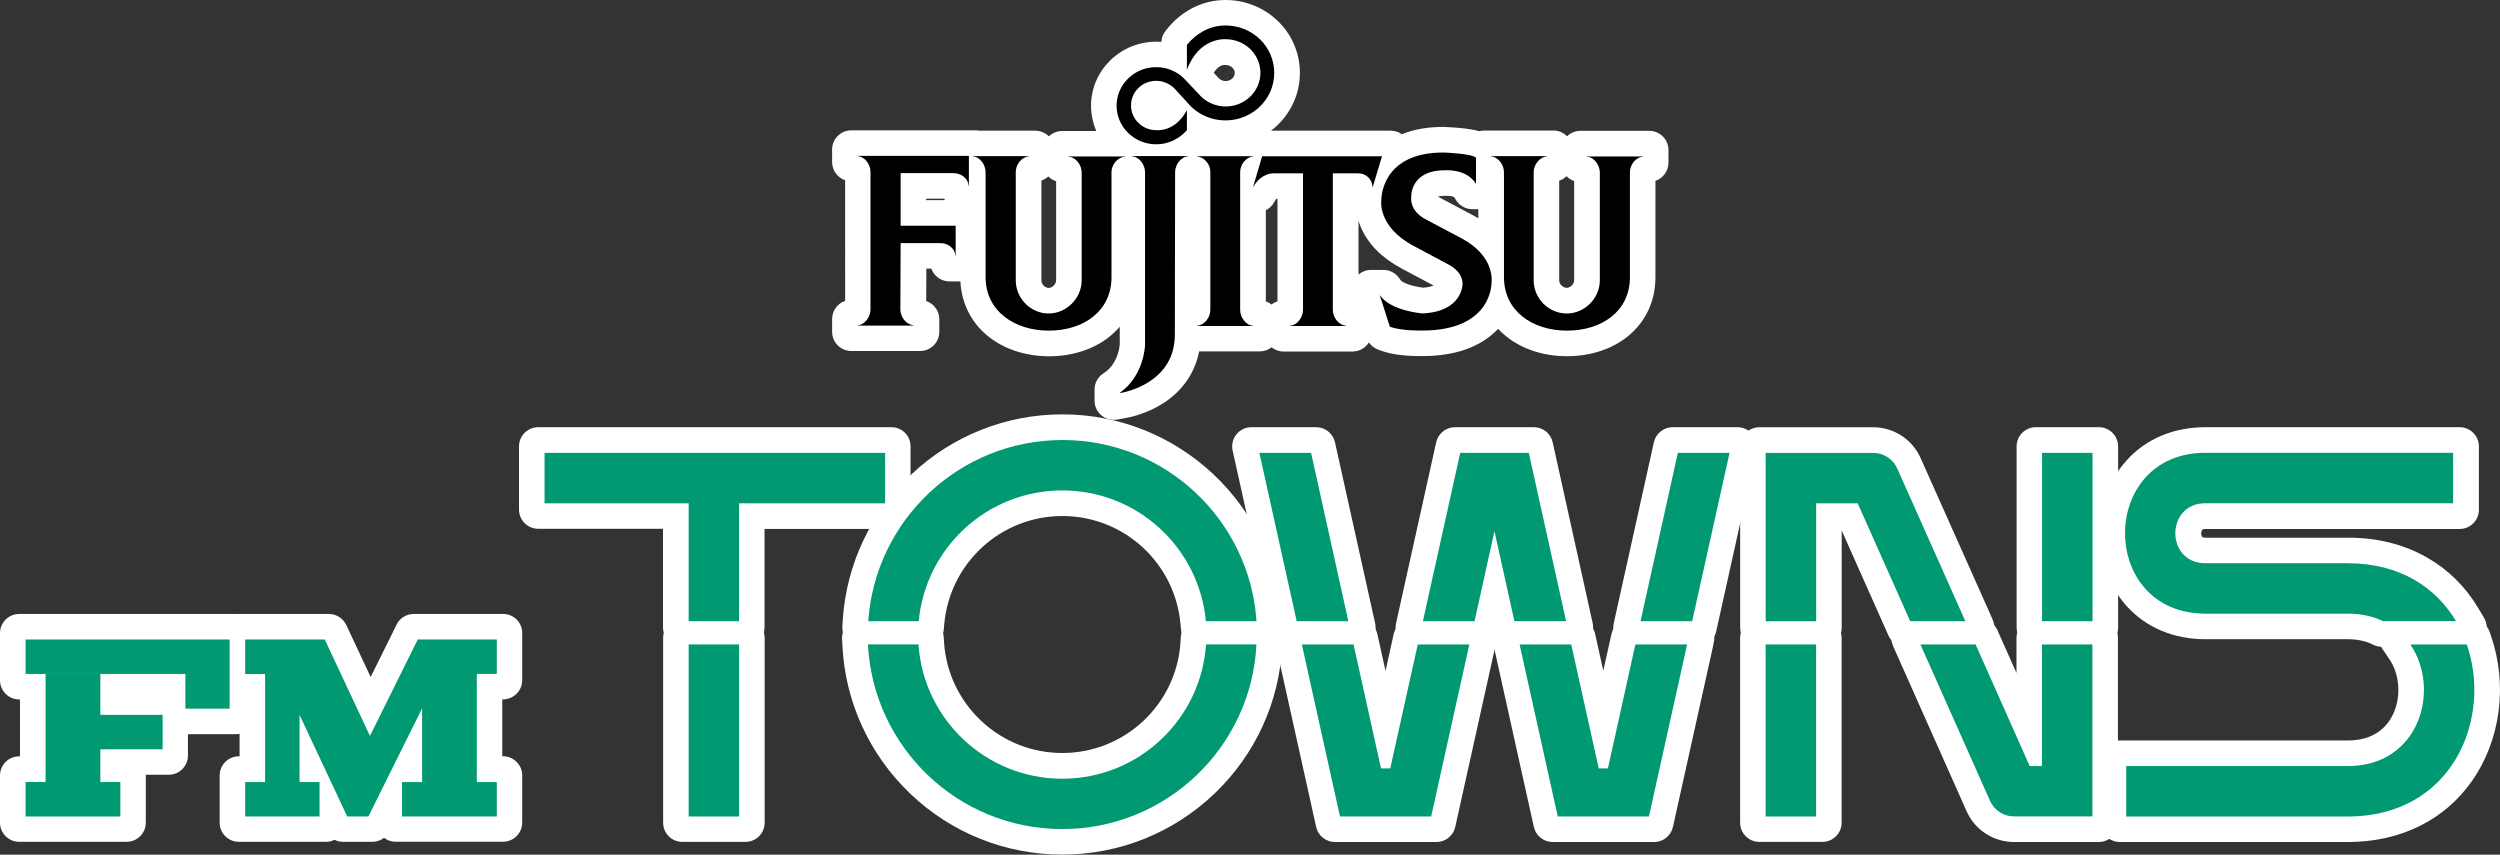 <?xml version="1.0" encoding="utf-8"?>
<!-- Generator: Adobe Illustrator 26.3.1, SVG Export Plug-In . SVG Version: 6.00 Build 0)  -->
<svg version="1.1" id="Layer_1" xmlns="http://www.w3.org/2000/svg" xmlns:xlink="http://www.w3.org/1999/xlink" x="0px" y="0px"
	 viewBox="0 0 3839 1312.4" style="enable-background:new 0 0 3839 1312.4;" xml:space="preserve">
<rect x="0" y="0" width="3839" height="1312.4" fill="#333333" stroke="none"/>
<style type="text/css">
	.st0{fill:#FFFFFF;}
	.st1{fill:#009971;}
</style>
<g>
	<g>
		<g>
			<path class="st0" d="M1842.8,978.4c-7.6,0-14-5.8-14.7-13.5l-0.8-8.9c-4.5-48.5-26.9-93.5-63-126.7
				c-36.3-33.3-83.5-51.6-133-51.6s-96.7,18.3-133,51.6c-36.2,33.1-58.5,78.1-63,126.7l-0.8,8.8c-0.7,7.6-7.1,13.5-14.7,13.5h-96.9
				c-4.1,0-8-1.7-10.8-4.7c-2.8-3-4.2-7-4-11.1l0.7-10.4c5.6-81.6,41.6-157.5,101.4-213.6c60.1-56.4,138.7-87.5,221.1-87.5
				s161,31.1,221.1,87.5c59.8,56.1,95.8,132,101.4,213.6l0.7,10.5c0.3,4.1-1.2,8.1-4,11.1c-2.8,3-6.7,4.7-10.8,4.7H1842.8z"/>
			<path class="st0" d="M1631.4,665.9c78.7,0,153.6,29.6,211,83.5c57.1,53.6,91.5,125.9,96.8,203.8l0.7,10.4h-10.4h-77.7h-9
				l-0.8-8.9c-4.8-52.3-28.9-100.6-67.7-136.3c-39.1-35.8-89.9-55.5-143-55.5c-53.1,0-103.9,19.7-143,55.5
				c-38.9,35.6-62.9,84-67.7,136.3l-0.8,8.9h-9h-77.5h-10.4l0.7-10.4c5.3-77.9,39.7-150.2,96.8-203.8
				C1477.8,695.5,1552.7,665.9,1631.4,665.9 M1631.4,636.3c-86.2,0-168.3,32.5-231.2,91.5c-62.6,58.7-100.2,138-106,223.3
				c0,0,0,0,0,0.1l-0.7,10.4c-0.5,8.2,2.3,16.2,7.9,22.1c5.6,6,13.4,9.4,21.6,9.4h10.4h77.5h9c15.3,0,28.1-11.7,29.4-26.9l0.8-8.8
				c4.2-44.9,24.9-86.5,58.3-117.2c33.6-30.8,77.3-47.8,123-47.8c45.7,0,89.4,17,123,47.8c33.4,30.7,54.1,72.3,58.3,117.2l0.8,8.8
				c1.4,15.2,14.1,26.9,29.4,26.9h9h77.7h10.4c8.2,0,16-3.4,21.6-9.4c5.6-6,8.4-14,7.9-22.1l-0.7-10.4c0,0,0,0,0-0.1
				c-5.8-85.3-43.5-164.7-106-223.3C1799.7,668.8,1717.6,636.3,1631.4,636.3L1631.4,636.3z"/>
		</g>
		<g>
			<path class="st0" d="M1631.3,1297.6c-83.5,0-162.8-31.7-223.2-89.3c-60.2-57.5-95.6-134.8-99.8-217.6l-0.5-10.3
				c-0.2-4,1.3-8,4.1-10.9c2.8-2.9,6.7-4.6,10.7-4.6h97.1c7.8,0,14.2,6,14.7,13.8l0.6,9.2c3.4,49.7,25.3,95.9,61.7,130
				c36.6,34.4,84.4,53.3,134.5,53.3c50.3,0,98.1-18.9,134.6-53.2c36.5-34.3,58.4-80.4,61.6-130l0.6-9.1c0.5-7.8,7-13.8,14.7-13.8h97
				c4,0,7.9,1.6,10.6,4.5c2.8,2.9,4.3,6.8,4.1,10.8c0,0-0.4,10.2-0.4,10.3c-4.1,82.9-39.6,160.2-99.8,217.6
				C1794,1265.9,1714.8,1297.6,1631.3,1297.6z"/>
			<path class="st0" d="M1419.7,979.7l0.6,9.2c3.6,53.4,27.2,103.1,66.4,139.8c39.3,36.9,90.7,57.3,144.6,57.3
				s105.5-20.3,144.7-57.2c39.1-36.7,62.7-86.3,66.3-139.8l0.6-9.2h9.2h77.5h10.3l-0.4,10.1c-3.9,79.1-37.7,152.8-95.2,207.7
				c-57.6,54.9-133.3,85.3-213,85.3c-79.8,0-155.4-30.3-213-85.3c-57.4-54.8-91.3-128.6-95.2-207.7l-0.5-10.2h10.3h77.6H1419.7
				 M1939.9,979.8L1939.9,979.8 M1419.7,950.1h-9.2h-77.6h-10.3c-8.1,0-15.8,3.3-21.4,9.2c-5.6,5.8-8.5,13.7-8.1,21.8l0.5,10.2
				c0,0,0,0,0,0.1c4.3,86.6,41.4,167.4,104.3,227.5c63.2,60.3,146.1,93.4,233.4,93.4c87.3,0,170.2-33.2,233.4-93.4
				c63-60,100-140.9,104.3-227.6c0-0.1,0-0.2,0-0.3l0.4-9.7c0-0.5,0-1.1,0-1.6c0-16.3-13.2-29.5-29.5-29.5h0h-10.3H1852h-9.2
				c-15.6,0-28.5,12.1-29.5,27.6l-0.6,9.1c-3,45.8-23.3,88.5-57,120.2c-33.8,31.7-78,49.2-124.5,49.2c-46.4,0-90.6-17.5-124.4-49.3
				c-33.7-31.6-54-74.3-57.1-120.2l-0.6-9.1C1448.2,962.2,1435.3,950.1,1419.7,950.1L1419.7,950.1z"/>
		</g>
		<g>
			<path class="st0" d="M1047.7,1278.2c-8.2,0-14.8-6.6-14.8-14.8V979.8c0-8.2,6.6-14.8,14.8-14.8h97c8.2,0,14.8,6.6,14.8,14.8
				v283.7c0,8.2-6.6,14.8-14.8,14.8H1047.7z"/>
			<path class="st0" d="M1144.7,979.8v9.8v264.1v9.7h-9.7h-77.5h-9.7v-9.7V989.5v-9.7h9.7h77.5H1144.7 M1144.7,950.2h-9.7h-77.5
				h-9.7c-16.3,0-29.5,13.2-29.5,29.5v9.7v264.2v9.7c0,16.3,13.2,29.5,29.5,29.5h9.7h77.5h9.7c16.3,0,29.5-13.2,29.5-29.5v-9.7
				V989.6v-9.8C1174.2,963.5,1161,950.2,1144.7,950.2L1144.7,950.2z"/>
		</g>
		<g>
			<path class="st0" d="M1047.6,978.3c-8.2,0-14.8-6.6-14.8-14.8V797.4H826.5c-8.2,0-14.8-6.6-14.8-14.8v-97.1
				c0-8.2,6.6-14.8,14.8-14.8h542.4c8.2,0,14.8,6.6,14.8,14.8v97.1c0,8.2-6.6,14.8-14.8,14.8h-209.5v166.1c0,8.2-6.6,14.8-14.8,14.8
				H1047.6z"/>
			<path class="st0" d="M1368.9,685.6v9.8v77.5v9.7h-9.7h-214.5v171.1v9.7h-9.7h-77.5h-9.7v-9.7V782.7H836.2h-9.7v-9.7v-77.6v-9.7
				h9.7h523.1H1368.9 M1368.9,656h-9.6H836.2h-9.7c-16.3,0-29.5,13.2-29.5,29.5v9.7v77.6v9.7c0,16.3,13.2,29.5,29.5,29.5h9.7h181.9
				v141.6v9.7c0,16.3,13.2,29.5,29.5,29.5h9.7h77.5h9.7c16.3,0,29.5-13.2,29.5-29.5v-9.7V812.2h185h9.7c16.3,0,29.5-13.2,29.5-29.5
				v-9.7v-77.5v-9.8C1398.4,669.3,1385.2,656,1368.9,656L1368.9,656z"/>
		</g>
		<g>
			<path class="st0" d="M2701.5,1278.2c-8.2,0-14.8-6.6-14.8-14.8V979.8c0-8.2,6.6-14.8,14.8-14.8h97c8.2,0,14.8,6.6,14.8,14.8
				v283.7c0,8.2-6.6,14.8-14.8,14.8H2701.5z"/>
			<path class="st0" d="M2798.5,979.8v9.8v264.1v9.7h-9.7h-77.5h-9.7v-9.7V989.5v-9.7h9.7h77.5H2798.5 M2798.5,950.2h-9.7h-77.5
				h-9.7c-16.3,0-29.5,13.2-29.5,29.5v9.7v264.2v9.7c0,16.3,13.2,29.5,29.5,29.5h9.7h77.5h9.7c16.3,0,29.5-13.2,29.5-29.5v-9.7
				V989.6v-9.8C2828.1,963.5,2814.8,950.2,2798.5,950.2L2798.5,950.2z"/>
		</g>
		<g>
			<path class="st0" d="M3092.8,1278.3c-25.7,0-48.9-15.1-59.3-38.5l-106.9-240.2l-6.1-13.8c-2-4.6-1.6-9.8,1.1-14
				c2.7-4.2,7.4-6.7,12.4-6.7h106.1c5.9,0,11.2,3.5,13.5,8.8l2.6,5.8l54.9,123.4V979.8c0-8.2,6.6-14.8,14.8-14.8h97.1
				c8.2,0,14.8,6.6,14.8,14.8v283.8c0,8.2-6.6,14.8-14.8,14.8H3092.8z"/>
			<path class="st0" d="M3223,979.8v9.8v264.2v9.7h-9.7h-34.4h-43h-43c-19.8,0-37.8-11.7-45.8-29.7l-106.9-240.2l-6.1-13.8h15.1
				h84.7h6.4l2.6,5.8l80.5,181h2.7v-177v-9.7h9.7h77.5H3223L3223,979.8 M3223,950.2L3223,950.2h-9.8h-77.5h-9.7
				c-16.3,0-29.5,13.2-29.5,29.5v9.7v44l-26.7-59.9l-2.5-5.7c-4.7-10.7-15.3-17.6-27-17.6h-6.4h-84.7H2934c-10,0-19.3,5.1-24.8,13.4
				c-5.5,8.4-6.3,18.9-2.3,28.1l6.1,13.8c0,0,0,0,0,0l106.9,240.2c12.7,28.7,41.3,47.3,72.8,47.3h43h43h34.4h9.7
				c16.3,0,29.5-13.2,29.5-29.5v-9.7V989.6v-9.8C3252.5,963.5,3239.3,950.2,3223,950.2L3223,950.2z"/>
		</g>
		<g>
			<path class="st0" d="M3126.1,978.3c-8.2,0-14.8-6.6-14.8-14.8v-278c0-8.2,6.6-14.8,14.8-14.8h97c8.2,0,14.8,6.6,14.8,14.8v278
				c0,8.2-6.6,14.8-14.8,14.8H3126.1z"/>
			<path class="st0" d="M3223.1,685.6v9.8v258.4v9.7h-9.7h-77.5h-9.7v-9.7V695.3v-9.7h9.7h77.5H3223.1 M3223.1,656h-9.7h-77.5h-9.7
				c-16.3,0-29.5,13.2-29.5,29.5v9.7v258.5v9.7c0,16.3,13.2,29.5,29.5,29.5h9.7h77.5h9.7c16.3,0,29.5-13.2,29.5-29.5v-9.7V695.4
				v-9.8C3252.6,669.3,3239.4,656,3223.1,656L3223.1,656z"/>
		</g>
		<g>
			<path class="st0" d="M2926.8,978.4c-5.9,0-11.2-3.5-13.5-8.8l-2.6-5.8l-74.1-166.3h-23.3v166.2c0,8.2-6.6,14.8-14.8,14.8h-97
				c-8.2,0-14.8-6.6-14.8-14.8v-278c0-8.2,6.6-14.8,14.8-14.8h175c25.6,0,48.8,15.1,59.2,38.5l104.5,234.4l6.1,13.8
				c2,4.6,1.6,9.8-1.1,14c-2.7,4.2-7.4,6.7-12.4,6.7H2926.8z"/>
			<path class="st0" d="M2876.6,685.7c19.8,0,37.7,11.7,45.7,29.7l104.6,234.4l6.1,13.8h-15.1h-84.7h-6.4l-2.6-5.8l-78-175.2h-47.7
				v171.2v9.7h-9.7h-77.5h-9.7v-9.7V695.4v-9.7h9.7h29.6h47.7H2876.6 M2876.6,656.1h-87.9H2741h-29.6h-9.7
				c-16.3,0-29.5,13.2-29.5,29.5v9.7v258.5v9.7c0,16.3,13.2,29.5,29.5,29.5h9.7h77.5h9.7c16.3,0,29.5-13.2,29.5-29.5v-9.7V814.6
				l69.1,155.2l2.5,5.8c4.7,10.7,15.3,17.6,27,17.6h6.4h84.7h15.1c10,0,19.3-5.1,24.8-13.4c5.5-8.4,6.3-18.9,2.3-28.1l-6.1-13.8
				c0,0,0,0,0-0.1l-104.6-234.4C2936.5,674.7,2908,656.1,2876.6,656.1L2876.6,656.1z"/>
		</g>
		<g>
			<path class="st0" d="M2507,978.4c-4.5,0-8.7-2-11.5-5.5c-2.8-3.5-3.9-8.1-2.9-12.5l2.7-11.9l57.3-258.4l1.7-7.6
				c1.5-6.8,7.5-11.6,14.4-11.6h99.4c4.5,0,8.7,2,11.5,5.5c2.8,3.5,3.9,8.1,2.9,12.5l-2.7,11.9l-57.3,258.4l-1.7,7.6
				c-1.5,6.8-7.5,11.6-14.4,11.6H2507z"/>
			<path class="st0" d="M2668.1,685.6L2668.1,685.6 M2668.1,685.6l-2.7,11.9l-57.3,258.5l-1.7,7.7h-7.9h-79.4H2507l2.7-11.9
				l57.3-258.5l1.7-7.7h7.9h79.4H2668.1 M2668.1,656L2668.1,656h-12.2h-79.4h-7.9c-13.9,0-25.9,9.7-28.9,23.2l-1.7,7.6l-57.3,258.4
				l-2.6,11.9c-2,8.7,0.2,17.9,5.8,24.9c5.6,7,14.1,11.1,23,11.1h12.2h79.4h7.9c13.9,0,25.9-9.7,28.9-23.2l1.7-7.6l57.3-258.4
				l2.5-11.2c0.6-2.3,0.9-4.7,0.9-7.2C2697.6,669.3,2684.4,656,2668.1,656L2668.1,656z M2668.1,715.1L2668.1,715.1L2668.1,715.1
				L2668.1,715.1z"/>
		</g>
		<g>
			<path class="st0" d="M2049.8,1278.3c-6.9,0-13-4.8-14.4-11.6l-1.7-7.7l-58.6-264.1l-2.7-11.9c-1-4.4,0.1-9,2.9-12.5
				c2.8-3.5,7-5.5,11.5-5.5h99.3c6.9,0,13,4.8,14.4,11.6l1.7,7.7l25.3,114.2l25.4-114.3l1.7-7.6c1.5-6.8,7.5-11.6,14.4-11.6h99.3
				c4.5,0,8.7,2,11.5,5.5c2.8,3.5,3.9,8,3,12.4l-2.6,11.9l-58.6,264.3l-1.7,7.6c-1.5,6.8-7.5,11.6-14.4,11.6H2049.8z"/>
			<path class="st0" d="M2268.5,979.8L2268.5,979.8 M2268.5,979.8l-2.6,11.9l-58.6,264.2l-1.7,7.7h-7.9h-60.7h-18.5h-60.8h-7.9
				l-1.7-7.7l-58.6-264.2l-2.7-11.9h12.1h79.4h7.9l1.7,7.7l39.8,179.3l39.8-179.3l1.7-7.7h7.9h79.3H2268.5 M2268.5,950.2
				L2268.5,950.2h-12.2H2177h-7.9c-13.9,0-25.9,9.7-28.9,23.2l-1.7,7.6l-10.9,49.3l-10.9-49.3l-1.7-7.6c-3-13.6-15-23.2-28.9-23.2
				h-7.9H1999h-12.1c-9,0-17.4,4.1-23,11.1c-5.6,7-7.7,16.2-5.8,24.9l2.7,11.9l58.6,264.1l1.7,7.6c3,13.6,15,23.2,28.9,23.2h7.9
				h60.8h18.5h60.7h7.9c13.9,0,25.9-9.7,28.9-23.2l1.7-7.6l58.6-264.1c0-0.1,0-0.1,0-0.2l2.4-11.2c0.5-2.2,0.8-4.5,0.8-6.9
				C2298.1,963.5,2284.8,950.2,2268.5,950.2L2268.5,950.2z M2268.5,1009.3L2268.5,1009.3L2268.5,1009.3L2268.5,1009.3z"/>
		</g>
		<g>
			<path class="st0" d="M2384.2,1278.3c-6.9,0-13-4.8-14.4-11.6l-1.7-7.7l-58.6-264.1l-2.7-11.9c-1-4.4,0.1-9,2.9-12.5
				c2.8-3.5,7-5.5,11.5-5.5h99.3c6.9,0,13,4.8,14.4,11.6l1.7,7.7l25.2,114l25.3-114l1.7-7.6c1.5-6.8,7.5-11.6,14.4-11.6h99.4
				c4.4,0,8.6,2,11.5,5.4c2.8,3.4,3.9,8,3,12.3c0,0-2.5,12.1-2.5,12.1l-58.6,264.2l-1.7,7.6c-1.5,6.8-7.5,11.6-14.4,11.6H2384.2z"/>
			<path class="st0" d="M2420.6,979.8l1.7,7.7l39.7,179.1l39.7-179.1l1.7-7.7h7.9h79.4h12.2l-2.5,11.9l-58.6,264.2l-1.7,7.7h-7.9
				h-60.7h-18.6h-60.7h-7.9l-1.7-7.7l-58.6-264.2l-2.7-11.9h12.2h79.3H2420.6 M2602.8,979.8L2602.8,979.8 M2420.6,950.2h-7.9h-79.3
				h-12.2c-9,0-17.4,4.1-23,11.1c-5.6,7-7.7,16.2-5.8,24.9l2.7,11.9l58.6,264.1l1.7,7.6c3,13.6,15,23.2,28.9,23.2h7.9h60.7h18.6
				h60.7h7.9c13.9,0,25.9-9.7,28.9-23.2l1.7-7.6l58.6-264.1c0-0.1,0.1-0.3,0.1-0.4l2.3-11.2c0.5-2.1,0.8-4.4,0.8-6.7
				c0-16.3-13.2-29.5-29.5-29.5h0h-12.2h-79.4h-7.9c-13.9,0-25.9,9.7-28.9,23.2l-1.7,7.6L2462,1030l-10.8-48.9l-1.7-7.6
				C2446.5,959.9,2434.5,950.2,2420.6,950.2L2420.6,950.2z"/>
		</g>
		<g>
			<path class="st0" d="M2317.5,978.4c-6.9,0-13-4.8-14.4-11.6l-1.7-7.7l-6.6-29.9l-6.7,30l-1.7,7.6c-1.5,6.8-7.5,11.6-14.4,11.6
				h-99.3c-4.5,0-8.7-2-11.5-5.5c-2.8-3.5-3.9-8.1-2.9-12.5l2.7-11.9l57.3-258.4l1.7-7.6c1.5-6.8,7.5-11.6,14.4-11.6h121.1
				c6.9,0,13,4.8,14.4,11.6l1.7,7.7l57.2,258.4l2.7,11.9c1,4.4-0.1,9-2.9,12.5c-2.8,3.5-7,5.5-11.5,5.5H2317.5z"/>
			<path class="st0" d="M2355.5,685.6l1.7,7.7l57.2,258.5l2.7,11.9h-12.2h-79.4h-7.9l-1.7-7.7l-21.1-95l-21.1,95l-1.7,7.7h-7.9
				h-79.3h-12.2l2.7-11.9l57.3-258.5l1.7-7.7h7.9h26h53.4h26H2355.5 M2355.5,656h-7.9h-26h-53.4h-26h-7.9
				c-13.9,0-25.9,9.7-28.9,23.2l-1.7,7.6l-57.3,258.4l-2.6,11.9c-2,8.7,0.2,17.9,5.8,24.9c5.6,7,14.1,11.1,23,11.1h12.2h79.3h7.9
				c9,0,17.3-4.1,22.7-10.7c5.5,6.6,13.7,10.7,22.7,10.7h7.9h79.4h12.2c9,0,17.4-4.1,23-11.1c5.6-7,7.7-16.2,5.8-24.9l-2.6-11.9
				L2386,686.9l-1.7-7.6C2381.4,665.7,2369.3,656,2355.5,656L2355.5,656z"/>
		</g>
		<g>
			<path class="st0" d="M1983.3,978.4c-6.9,0-13-4.8-14.4-11.6l-1.7-7.7l-57.3-258.4l-2.7-11.9c-1-4.4,0.1-9,2.9-12.5
				c2.8-3.5,7-5.5,11.5-5.5h99.4c6.9,0,13,4.8,14.4,11.6l1.7,7.7l57.3,258.4l2.7,11.9c1,4.4-0.1,9-2.9,12.5c-2.8,3.5-7,5.5-11.5,5.5
				H1983.3z"/>
			<path class="st0" d="M2021.1,685.6l1.7,7.7l57.3,258.5l2.7,11.9h-12.2h-79.4h-7.9l-1.7-7.7l-57.3-258.5l-2.7-11.9h12.2h79.4
				H2021.1 M2021.1,656h-7.9h-79.4h-12.2c-9,0-17.4,4.1-23,11.1s-7.7,16.2-5.8,24.9l2.7,11.9l57.3,258.4l1.7,7.6
				c3,13.6,15,23.2,28.9,23.2h7.9h79.4h12.2c9,0,17.4-4.1,23-11.1c5.6-7,7.7-16.2,5.8-24.9l-2.7-11.9l-57.3-258.4l-1.7-7.6
				C2047,665.7,2035,656,2021.1,656L2021.1,656z"/>
		</g>
		<g>
			<path class="st0" d="M3657.3,978.4c-2.3,0-4.6-0.5-6.6-1.6l-1.9-0.9c-12.6-6.1-27.2-9.1-43.6-9.1h-218.5
				c-45.3,0-83.7-16.2-110.9-46.8c-23.9-26.9-37-62.9-37-101.2c0-38.3,13.1-74.2,37-101.2c27.2-30.6,65.6-46.8,110.9-46.8h390.4
				c8.2,0,14.8,6.6,14.8,14.8v97.2c0,8.2-6.6,14.8-14.8,14.8h-390.3c-7.1,0-12.5,2.1-16.2,6.2c0,0-0.1,0.1-0.1,0.1
				c-3.3,3.6-5.2,9.3-5.2,15.2c0,5.8,2,11.5,5.4,15.4c3.6,4.1,9,6.1,16.1,6.1h219.6c42.3,0.1,80.4,9.7,113.3,28.5
				c30.2,17.3,54.8,41.6,73.1,72.3l8.8,14.8c2.7,4.6,2.8,10.2,0.1,14.8c-2.6,4.6-7.5,7.5-12.8,7.5H3657.3z"/>
			<path class="st0" d="M3777.1,685.6v9.8v77.5v9.8h-9.7h-380.5c-11.3,0-20.7,3.8-27.2,11.1c-5.8,6.4-9.1,15.7-9.1,25.1
				c0,9.5,3.3,18.6,9.1,25.1c6.4,7.3,15.9,11.1,27.2,11.1h219.6c39.7,0.1,75.3,9.1,105.9,26.6c28.1,16,50.8,38.6,67.7,67.1l8.8,14.8
				h-17.2h-112h-2.3l-2-1c-14.7-7.1-31.6-10.6-50.1-10.6h-218.5c-41,0-75.5-14.5-99.8-41.8c-21.5-24.2-33.3-56.6-33.3-91.4
				s11.8-67.1,33.3-91.4c24.3-27.4,58.9-41.8,99.8-41.8h380.5H3777.1L3777.1,685.6 M3777.1,656L3777.1,656h-9.8h-380.5
				c-24.3,0-47.1,4.4-67.6,13c-21,8.8-39.3,21.9-54.3,38.8c-26.3,29.7-40.7,69.1-40.7,111s14.5,81.3,40.7,111
				c15.1,17,33.4,30,54.4,38.8c20.5,8.6,43.2,13,67.6,13h218.5c14.1,0,26.6,2.6,37.1,7.6l1.8,0.9c4.1,2.1,8.6,3.1,13.2,3.1h2.3h112
				h17.2c10.6,0,20.4-5.7,25.7-14.9c5.3-9.2,5.2-20.6-0.3-29.7l-8.8-14.8c-19.6-32.9-46-59-78.5-77.6
				c-35.1-20.1-75.7-30.4-120.5-30.5c0,0,0,0-0.1,0h-219.6c-3,0-4.6-0.6-5-1.1c-0.7-0.8-1.7-2.9-1.7-5.6c0-2.8,1-4.8,1.4-5.3
				c0.1-0.1,0.1-0.1,0.2-0.2c1-1.2,4.2-1.2,5.1-1.2h380.5h9.7c16.3,0,29.5-13.2,29.5-29.5v-9.8v-77.5v-9.8
				C3806.6,669.3,3793.4,656,3777.1,656L3777.1,656z"/>
		</g>
		<g>
			<path class="st0" d="M3255.3,1278.3c-8.2,0-14.8-6.6-14.8-14.8v-97c0-8.2,6.6-14.8,14.8-14.8h349.8c37.5,0,65.6-15.7,81.3-45.4
				c8.2-15.7,12.1-33.8,11.1-52.4c-0.9-18.7-6.6-36.2-16.4-50.5l-10.5-15.3c-3.1-4.5-3.4-10.4-0.9-15.2c2.6-4.9,7.6-7.9,13.1-7.9
				H3795c6.3,0,11.9,4,13.9,9.9l2.3,6.5c11.9,34.5,15.7,72,11,108.6c-4.7,37.4-18.3,72.7-39.1,102.1c-19.1,26.8-43.4,47.7-72.3,62.4
				c-31.1,15.8-66.7,23.8-105.7,23.8H3255.3z"/>
			<path class="st0" d="M3795,979.8l2.3,6.5c11.1,32.2,14.8,67.3,10.3,101.8c-4.4,35.1-17.1,68.1-36.5,95.4
				c-17.6,24.7-40.2,44.2-67,57.8c-29,14.8-62.4,22.3-99.1,22.3H3265h-9.7v-9.7v-77.5v-9.7h9.7h340.1c42.7,0,76.2-18.9,94.3-53.3
				c9.5-18,13.9-38.8,12.8-60.1c-1.1-21.5-7.7-41.5-19-58.1l-10.5-15.4h18.6h86.7H3795 M3795,950.2h-7h-86.7h-18.6
				c-11,0-21,6.1-26.1,15.8c-5.1,9.7-4.4,21.4,1.8,30.5l10.5,15.4c8.3,12.1,13.1,26.9,13.9,42.9c0.8,16-2.4,31.5-9.4,44.8
				c-16.3,31-46.1,37.5-68.2,37.5H3265h-9.7c-16.3,0-29.5,13.2-29.5,29.5v9.7v77.5v9.7c0,16.3,13.2,29.5,29.5,29.5h9.7h340.1
				c41.4,0,79.2-8.6,112.4-25.5c31-15.7,57.2-38.3,77.6-67c22.3-31.4,36.8-69,41.8-108.8c5-38.8,0.9-78.6-11.7-115.2c0,0,0,0,0-0.1
				l-2.3-6.5C3818.8,958.2,3807.6,950.2,3795,950.2L3795,950.2z"/>
		</g>
		<g>
			<path class="st0" d="M1709.9,629.9c-3.5,0-6.8-1.2-9.5-3.5c-3.3-2.8-5.3-6.9-5.3-11.3v-17c0-4.8,2.3-9.2,6.2-12l4.1-3
				c25.8-18.5,28.2-51.1,28.4-53.8V264.8l-2.5,0.2v160.6c0,32.5-12.9,60.1-37.3,79.7c-21.6,17.4-51.3,26.9-83.5,26.9
				c-32.3,0-62-9.6-83.9-27.1c-11.7-9.3-21-20.8-27.6-34.2c-6.8-14-10.2-29.2-10.2-45.4v-14.3c-2.7,3.6-7,5.9-11.8,5.9h-19.6
				c-8,0-14.5-6.3-14.8-14.3l-0.2-5.3h-35.2l-0.3,77.3l6.5,0.5c7.7,0.6,13.6,7,13.6,14.7v19.2c0,8.2-6.6,14.8-14.8,14.8H1307
				c-8.2,0-14.8-6.6-14.8-14.8v-19.5c0-7.9,6.2-14.4,14.1-14.8l5.8-0.2V263.8c0,0,0,0,0,0l-6.3-0.5c-7.7-0.6-13.6-7-13.6-14.7v-19.2
				c0-8.2,6.6-14.8,14.8-14.8h190.5c1.4,0,2.8,0.2,4.1,0.6h87.9c8.2,0,14.8,6.6,14.8,14.8v19.3c0,7.7-5.9,14.1-13.6,14.7l-6.3,0.5
				v166.1c0,14,12.1,26.3,25.9,26.3c6.8,0,13.3-2.8,18.4-8c5-5.1,7.8-11.7,7.8-18.3V265.1l-6.1-0.2c-8-0.2-14.3-6.8-14.3-14.8v-19.6
				c0-8.2,6.6-14.8,14.8-14.8h79c-12.7-15-19.7-33.6-19.8-53.4c0-46.2,38.3-83.8,85.4-83.8c7.7,0,15.3,1,22.6,3.1V65.9
				c0-3.3,1.1-6.5,3.1-9.1c0,0,2.1-2.7,2.1-2.8c9.2-11.6,20.7-21.3,33.4-28c14.3-7.5,29.4-11.3,45-11.3c26.5,0,51.3,10,70,28.1
				c18.9,18.3,29.3,42.9,29.3,69.2c0,53.7-44.6,97.4-99.4,97.4c-12,0-23.6-2-34.6-6v0.1c0,3.5-1.3,6.9-3.6,9.6l-2,2.3h293.8
				c4.7,0,9.1,2.3,11.9,6.1c0.6,0.8,1.1,1.7,1.5,2.6c18.4-9.5,40.9-14.3,67.4-14.3c0.7,0,1.4,0,2.1,0.1c3.8,0.1,13,0.5,22.9,1.5
				c13.9,1.3,23.5,3.1,30.7,5.9c2.2-1.3,4.8-2,7.5-2h105.7c8.2,0,14.8,6.6,14.8,14.8v19.3c0,7.7-5.9,14.1-13.6,14.7l-6.7,0.5
				l0,165.9c0,14,12.3,26.3,26.3,26.3c6.8,0,13.3-2.8,18.4-8c5-5.1,7.9-11.7,7.9-18.3V265l-5.7-0.2c-8-0.2-14.3-6.8-14.3-14.8v-19.6
				c0-8.2,6.6-14.8,14.8-14.8h105.6c8.2,0,14.8,6.6,14.8,14.8v19.3c0,7.7-5.9,14.1-13.6,14.7l-6.3,0.5v160.6
				c0,32.5-12.9,60.1-37.3,79.7c-21.6,17.4-51.4,26.9-83.9,26.9c-32.2,0-62-9.6-83.7-27.1c-8.7-6.9-16.1-15.1-21.9-24.2
				c-3.2,5-7.1,10.1-11.8,15c-23.2,24-58.4,36.1-104.8,36.1h-3.2c-13.1,0-37.6-1-55-7.4l-4.5-1.7c-4.2-1.6-7.4-5-8.8-9.2l-1.5-4.5
				l-15.4-47.9l-4.1-12.8c-1.5-4.5-0.7-9.4,2.1-13.2c2.8-3.8,7.2-6.1,11.9-6.1h18.9c4.8,0,9.2,2.3,12,6.2c0,0,3,4.2,3,4.2
				c6.3,8.9,30,15.5,45.3,17c15.8-0.9,27.5-5.3,33-12.4c0,0,0.1-0.1,0.1-0.1c2.2-2.9,3.1-5.8,3.4-7.4c0-0.6,0-1.1,0.1-1.7
				c-0.5-1.1-2.2-3.9-8.2-7.2l-53.7-28.6c-55.9-29.9-62.7-70.4-62.8-87.6c-7.3-0.7-13-6.8-13.3-14.2l-0.2-6.6h-11.7v185.1l6.7,0.5
				c7.7,0.6,13.6,7,13.6,14.7v19.2c0,8.2-6.6,14.8-14.8,14.8h-106.1c-8.2,0-14.8-6.6-14.8-14.8v-19.5c0-7.9,6.2-14.4,14.1-14.8
				l6.2-0.3V290.8h-20.9c-1.4,0.3-5.6,1.6-9.3,8l-2.9,5c-2.6,4.6-7.5,7.4-12.8,7.4h-1.6v164.7l5.7,0.2c8,0.2,14.3,6.8,14.3,14.8
				v19.4c0,8.2-6.6,14.8-14.8,14.8c0,0-105.8,0-105.8,0c-3.1,34.4-20.2,62.6-50.2,81.8c-22.2,14.3-45.3,19.5-54.2,21l-11.5,2
				C1711.6,629.9,1710.8,629.9,1709.9,629.9z M1828.8,476.1l5.3-0.4l0-211l-3.8-0.3l-1.2,0L1828.8,476.1z M2200.6,314.8
				c0.5,0.2,1,0.4,1.5,0.7l54.2,28.8c11.8,6.3,21.2,13.3,28.7,20.3v-60.9c-2.4,1.7-5.3,2.7-8.5,2.7h-15.6c-5.1,0-9.9-2.7-12.6-7
				l-2.8-4.5c-1.8-2.8-7.7-9-23.2-9c-0.7,0-1.2,0-1.4,0c-0.5,0.1-0.8,0.1-1.4,0.1h-0.8c-11.2,0-19.3,2.2-23.4,6.5
				c-2.7,2.8-3.4,6.7-3.6,8.5c0.2,1.6,0.2,3.3-0.2,4.9c0.1,0.3,0.1,0.6,0.3,1.1C2193.1,309.6,2196.1,312.4,2200.6,314.8z
				 M1477.2,322.1c4.8,0,9.1,2.3,11.8,5.9v-18h-11.1c-8,0-14.5-6.3-14.8-14.3l-0.2-5.3h-55.5v31.7H1477.2z M1778.1,175.7
				c1.2,0,4.4-0.2,8.5-2.2c3.6-1.8,7-4.7,10-8.7l-10.8-11.8c-3.2-2.7-6.6-4.1-10.2-4.1c-4,0-7.5,1.4-10.2,4
				c-2.6,2.6-3.9,5.8-3.9,9.3c0,7.3,6.3,13.3,14.1,13.3c0.8,0,1.6,0.1,2.4,0.2H1778.1z M1862,131.5c5.4,5,12.8,7.8,20.1,7.8
				c15.9,0,28.8-12.2,28.8-27.2c0-14.9-12.9-27.1-28.7-27.1h-0.4c-0.6,0-1.1,0-1.7-0.1c-1.9,0-7.5,0.4-13.7,3.9
				c-8.5,4.8-15.3,13.5-20.1,25.9L1862,131.5z"/>
			<path class="st0" d="M1881.8,29.5c22.6,0,43.9,8.6,59.8,23.9c16,15.6,24.8,36.4,24.8,58.6c0,45.5-38,82.6-84.7,82.6
				c-17.9,0-35.1-5.4-49.3-15.5v20.7v3.6l-2.4,2.8c-10.7,12.3-25.1,20.5-40.7,23.6h35.3h9.7h0.1v0.3h3.8h86.2h6.4h3.3h0h3.9h184.1
				h13.2l-4,12.6l-6.6,21.9c2.6-4,5.7-8,9.5-11.8c18.4-18.9,46-28.5,82-28.5h0.1l0.2,0.1c0.5,0,11.3,0.3,23.2,1.5
				c23.6,2.3,30.1,5.7,33.7,9.1l3.1,2.9v4.2v39.7v9.7h-9.7h-0.4h-5.4l-2.9-4.6c-3.1-4.7-12.5-15.9-35.6-15.9c-1.8,0-2.8,0.1-2.8,0.1
				h-0.4h-0.4c-15.7,0-27.1,3.7-34.1,11c-7.8,8.2-7.8,18.8-7.8,19.8l0.2,0.9l-0.3,1.4c-0.1,0.7-0.3,3.9,1.4,8.2
				c2.6,6.3,8.2,11.7,16.6,16h0.1h0.1l54.2,28.8c29.5,15.9,41.8,35.6,47,49.4c1.8,4.7,2.8,9.1,3.4,12.9V264.5c0-6.2-5-14.2-11-14.5
				l-9.3-0.5v-9.4v-0.4V230h9.7h86.2h9.7h0.1v9.8v0.4v9.1l-9.1,0.7c-5.2,0.4-11.3,6.7-11.3,14.4v166.1c0,22.3,18.8,41.1,41.1,41.1
				c10.8,0,21.1-4.4,28.9-12.4c7.7-7.8,12.1-18.2,12.1-28.7V264.8c0-6.8-5.4-14.2-10.5-14.4l-9.5-0.3v-9.5v-0.4v-9.7h9.7h86.2h9.7
				v9.7v0.5v9.1l-9.1,0.7c-6.3,0.4-10.9,7.8-10.9,14v161.2c0,28-11,51.5-31.8,68.2c-19,15.3-45.5,23.6-74.6,23.6
				c-28.8,0-55.3-8.5-74.4-23.8c-10.1-8.1-18-17.9-23.4-29.1c-4.3-8.9-7-18.5-8-28.7c-0.4,7.7-3.1,30.3-22.1,49.9
				c-20.3,21-52,31.6-94.2,31.6c-0.4,0-1.6,0-3.2,0c-9.7,0-34-0.6-49.8-6.5l-4.4-1.7l-1.5-4.5l-15.4-47.9l-4.1-12.8h13.4h0.4h5.1
				l3,4.1c11.3,16.1,44.5,22.3,57.1,23.3c21.1-1,36.6-7.3,45-18.2c5.9-7.6,6.5-15.3,6.6-16.2l-0.1-0.4l0.2-1
				c0.1-1.5,0.2-12-16.1-20.8l-53.8-28.7c-57.5-30.7-55.5-72.6-54.7-79.7c0-1.5,0.2-5,0.9-9.6h-4.6h-0.4h-9.5l-0.3-9.5
				c-0.2-6.5-5.3-11.4-11.8-11.4h-29.3v200.1c0,7.6,6.1,14,11.3,14.4l9.1,0.7v9.1v0.4v9.7h-9.7h-86.6h-9.7v-9.7v-0.4v-9.4l9.4-0.4
				c6-0.2,11-8.1,11-14.4V276h-36.6c-0.9,0.1-12.8,0.9-21.2,15.5l-2.9,4.9h-5.7h-0.4h-10.2v179.7c0,6.8,5.4,14.2,10.5,14.4l9.5,0.3
				v9.5v0.2v9.7h-9.7h-86.2h-9.7v-9.7V500v-9.1l9.1-0.7c5.2-0.4,11.3-6.7,11.3-14.4V264c0-6-4.9-13.4-11.3-13.9l-7-0.5l-5.6,0.2
				c-5.2,0.2-10.6,7.6-10.6,14.4l-0.4,249.4c0,34.3-15.2,62.2-43.9,80.7c-20.8,13.4-42.5,17.8-48.7,18.9l-11.4,2v-11.6v-0.4v-5
				l4.1-3c32.2-23,34.5-62.6,34.6-65.5v-0.3V264.2c0-6.2-4.8-13.9-10.9-14.4l-0.7-0.1v0.1l-9.1,0.7c-6.4,0.4-11.3,7.9-11.3,14v161.2
				c0,28-11,51.5-31.8,68.2c-19,15.3-45.3,23.6-74.2,23.6c-28.9,0-55.4-8.5-74.6-23.8c-10.1-8.1-18-17.9-23.5-29.1
				c-5.7-11.8-8.7-24.9-8.7-38.9V264.5c0-4.9-2.8-10-6.3-12.7v33.6v9.7h-9.7h-0.4h-9.5l-0.3-9.5c-0.2-5.4-6.3-10.1-13.1-10.1h-71.8
				v61.2h74.7h9.7v9.7v46.3v9.6h-9.7h-0.4h-9.5l-0.3-9.5c-0.2-5.4-6.3-10.1-13.1-10.1h-51.4l-0.4,92.3c0,7.6,6,14,11.2,14.4l9,0.7
				v9.1v0.4v9.7h-9.7h-86.2h-9.7v-9.7v-0.4v-9.4l9.4-0.4c5.2-0.2,10.6-7.6,10.6-14.4V263.7c0-6.2-4.8-13.9-10.9-14.4l-9.1-0.7v-9.1
				v-0.4v-9.7h9.7h171.1h9.6v0.6h82.1h9.7h0.2v9.8v0.4v9.1l-9.1,0.7c-6.2,0.4-10.9,8.1-10.9,14.4v166.2c0,22.3,18.6,41.1,40.7,41.1
				c10.8,0,21.1-4.4,28.9-12.4c7.7-7.8,12.1-18.2,12.1-28.7V264.9c0-6.3-5-14.2-10.9-14.4l-9.5-0.3v-9.5v-0.4v-9.7h9.7h86.6h1.4
				v-0.7h9.7h23c-13.5-2.7-25.9-9.1-35.8-18.8c-13.3-13-20.7-30.3-20.8-48.7c0-38,31.7-68.9,70.6-68.9c13.3,0,26.3,3.8,37.4,10.6
				V69.2v-3.3l2.1-2.7c7.9-9.9,17.8-18.3,28.8-24.1C1855.7,32.8,1868.6,29.5,1881.8,29.5 M1882.1,154.1c24,0,43.6-18.8,43.6-41.9
				s-19.6-41.8-43.5-41.8h-0.4l-0.5-0.1c-0.1,0-0.4,0-1,0c-3.2,0-11.6,0.5-21.1,5.7c-12,6.7-21.3,18.5-27.4,35.1l-2.7,7.2l22.4,23.8
				C1859.7,149.7,1870.8,154.1,1882.1,154.1 M1776.8,190.4c0.1,0,0.6,0,1.3,0c2.9,0,8.5-0.5,15.1-3.7c8.4-4.2,15.4-11.6,20.9-22
				l0.9-1.7l-1.6-1.7l-0.5,1.3v-1.9l-16.7-18.3c-4.2-3.8-11.2-8.4-20.6-8.4c-7.9,0-15.2,3-20.6,8.3c-5.3,5.3-8.3,12.3-8.3,19.8
				c0,15.5,12.9,28.1,28.8,28.1l0.6,0.1L1776.8,190.4 M1914.2,286.7l0.9-3l9.9-33.6c-5.4,0.4-10.7,7.2-10.7,13.9V286.7 M1881.8,0
				c-18,0-35.5,4.4-51.8,12.9c0,0-0.1,0.1-0.1,0.1c-14.5,7.7-27.6,18.7-38,31.9c-0.1,0.1-0.1,0.1-0.2,0.2l-2.1,2.7
				c-3.7,4.7-5.8,10.5-6.2,16.5c-2.6-0.2-5.3-0.3-7.9-0.3c-55.2,0-100.1,44.2-100.1,98.5c0,0.1,0,0.1,0,0.2
				c0.1,13.5,2.9,26.5,8.1,38.5h-42.7h-9.7c-7.9,0-15.1,3.1-20.4,8.2c-5.4-5.4-12.8-8.7-21-8.7h-0.2h-9.7h-76.2
				c-1.9-0.4-3.9-0.6-5.9-0.6h-9.6h-171.1h-9.7c-16.3,0-29.5,13.2-29.5,29.5v9.7v0.4v9.1c0,12.9,8.3,24,20,28V462
				c-11.7,4-20,15-20,28v9.4v0.4v9.7c0,16.3,13.2,29.5,29.5,29.5h9.7h86.2h9.7c16.3,0,29.5-13.2,29.5-29.5v-9.7v-0.4v-9.1
				c0-12.9-8.4-24.1-20.1-28l0.2-49.8h7.6c4.1,11.4,15,19.6,27.8,19.6h9.5h0.4h7c0.8,16,4.6,31.3,11.4,45.3c0,0.1,0.1,0.1,0.1,0.2
				c7.5,15.3,18.1,28.5,31.6,39.2c24.4,19.5,57.5,30.3,93.1,30.3c35.6,0,68.5-10.7,92.7-30.1c5.8-4.7,11.1-9.8,15.8-15.3v27.3
				c-0.2,3.2-2.8,28.4-22.2,42.3l-4.1,2.9c-7.8,5.5-12.4,14.5-12.4,24v5v0.4v11.6c0,8.7,3.8,17,10.5,22.6c5.4,4.5,12.1,6.9,19,6.9
				c1.7,0,3.3-0.1,5-0.4l11.4-2c0,0,0,0,0.1,0c9.8-1.7,35.2-7.4,59.7-23.2c29.5-19,48.5-46.7,54.9-79.5h83.3h9.7
				c6.9,0,13.2-2.3,18.2-6.3c5.1,4,11.5,6.5,18.4,6.5h9.7h86.6h9.7c10.6,0,19.9-5.6,25.1-14c3.4,4.9,8.2,8.8,13.9,10.9l4.4,1.7
				c0,0,0.1,0,0.1,0c18.5,6.9,42.9,8.4,60.1,8.4h3.2c50.6,0,89.4-13.7,115.5-40.6c0.4-0.4,0.8-0.8,1.2-1.2
				c3.9,4.2,8.1,8.1,12.7,11.7c24.3,19.5,57.3,30.3,92.9,30.3c35.9,0,68.9-10.7,93.1-30.1c13.9-11.2,24.7-24.8,32-40.4
				c7.2-15.5,10.9-32.6,10.9-50.8V277.7c11.7-4,20-15.1,20-28v-9.1v-0.5v-9.7c0-16.3-13.2-29.5-29.5-29.5h-9.7h-86.2h-9.7
				c-8,0-15.3,3.2-20.6,8.4c-5.4-5.5-12.8-8.9-21.1-8.9h-0.1h-9.7h-86.2h-9.7c-2.8,0-5.4,0.4-8,1.1c-7.6-2.2-17-3.7-28.9-4.9
				c-9.6-0.9-18.5-1.4-23-1.5c-1.1-0.1-2.2-0.2-3.2-0.2h-0.1c-24.1,0-45.5,3.7-63.7,11.2c-4.9-3.5-10.9-5.4-17.1-5.4h-13.2h-170.6
				c26.9-20.5,44.3-52.6,44.3-88.6c0-30.3-12-58.7-33.8-79.8C1940.6,11.5,1912.1,0,1881.8,0L1881.8,0z M1873.5,101.7
				c2.8-1.5,5.2-1.9,6.2-2c0.7,0,1.3,0.1,2,0.1h0.4c7.6,0,14,5.6,14,12.3c0,6.7-6.4,12.4-14.1,12.4c-3.4,0-7.1-1.4-9.8-3.7l-8.4-9
				C1866.7,107.2,1869.9,103.8,1873.5,101.7L1873.5,101.7z M2394.3,277.4c4.3-1.4,8.2-3.8,11.3-6.8c3.2,3.3,7.2,5.9,11.7,7.5v152.4
				c0,2.6-1.4,5.7-3.6,7.9c-1.6,1.6-4.3,3.6-7.9,3.6c-5.9,0-11.5-5.6-11.5-11.5V277.4L2394.3,277.4z M1599.1,277.3
				c4-1.4,7.7-3.6,10.7-6.4c3.3,3.4,7.4,6,12,7.4v152.3c0,2.6-1.4,5.7-3.6,7.9c-1.6,1.7-4.3,3.6-7.9,3.6c-5.7,0-11.1-5.6-11.1-11.5
				V277.3L1599.1,277.3z M2222.3,300.7c0,0,0.1,0,0.2,0c7.8,0,10.5,2.1,10.9,2.5l2.4,4c5.4,8.7,14.9,14,25.1,14h5.4h0.4h3.4v14
				c-2.2-1.3-4.5-2.6-6.9-3.9c0,0-0.1,0-0.1-0.1l-54.2-28.8c-0.3-0.2-0.6-0.3-0.9-0.5c1.9-0.6,5.3-1.2,10.8-1.2h0.4h0.4
				c0.6,0,0.9,0,1.2,0C2221.3,300.8,2221.6,300.8,2222.3,300.7L2222.3,300.7z M1422.3,305.1h27.8c0.3,0.7,0.6,1.5,0.9,2.2h-28.7
				V305.1L1422.3,305.1z M1959.4,305.5h2.3v157.2c-3.3,1.1-6.4,2.7-9.1,4.9c-2.6-2.1-5.6-3.7-8.8-4.8v-140
				c5.1-2.5,9.4-6.5,12.4-11.6l2.9-4.9c0,0,0-0.1,0.1-0.1C1959.1,305.9,1959.2,305.7,1959.4,305.5L1959.4,305.5z M2086.1,421.7V339
				c1,3.3,2.3,6.7,3.8,10.3c11.1,25.6,32.1,46.8,62.4,63l49.1,26.1c-3.4,1.5-8.7,2.9-16.3,3.4c-4.8-0.6-12-1.9-19.1-4
				c-9.3-2.9-13.6-5.8-14.6-6.8c0,0,0,0,0,0l-3-4.1c-5.5-7.8-14.5-12.4-24-12.4h-5.1h-0.4h-13.4
				C2098.3,414.4,2091.4,417,2086.1,421.7L2086.1,421.7z"/>
		</g>
		<g>
			<path class="st0" d="M29.5,1278.2c-8.2,0-14.8-6.6-14.8-14.8v-72.4c0-8.2,6.6-14.8,14.8-14.8h16v-116.9h-16
				c-8.2,0-14.8-6.6-14.8-14.8v-72.4c0-8.2,6.6-14.8,14.8-14.8h332.7c8.2,0,14.8,6.6,14.8,14.8v125.6c0,8.2-6.6,14.8-14.8,14.8
				h-87.3c-0.3,0-0.5,0-0.8,0v47.7c0,8.2-6.6,14.8-14.8,14.8h-80.7v1.2h16c8.2,0,14.8,6.6,14.8,14.8v72.4c0,8.2-6.6,14.8-14.8,14.8
				H29.5z M259.3,1073.2c0.3,0,0.5,0,0.8,0v-13.8h-81.5v13.8H259.3z"/>
			<path class="st0" d="M362.2,972.3v9.7v20.7v32.2v53.3v9.7h-9.7h-67.8h-9.7v-9.7v-43.5H163.8v43.3h85.8h9.7v9.7v52.9v9.7h-9.7
				h-85.8v30.7h21h9.7v9.7v52.9v9.7h-9.7H39.3h-9.7v-9.7v-52.9v-9.7h9.7h21v-146.4h-21h-9.7v-9.7V982v-9.7h9.7h313.4H362.2
				 M362.2,942.8h-9.6H39.3h-9.7C13.2,942.8,0,956,0,972.3v9.7v52.9v9.7c0,16.3,13.2,29.5,29.5,29.5h1.2v87.3h-1.2
				c-16.3,0-29.5,13.2-29.5,29.5v9.7v52.9v9.7c0,16.3,13.2,29.5,29.5,29.5h9.7h145.5h9.7c16.3,0,29.5-13.2,29.5-29.5v-9.7v-52.9
				v-9.7c0-0.4,0-0.8,0-1.2h25.5h9.7c16.3,0,29.5-13.2,29.5-29.5v-9.7v-23.1h63.6h9.7c16.3,0,29.5-13.2,29.5-29.5v-9.7v-53.3v-32.2
				V982v-9.7C391.8,956,378.5,942.8,362.2,942.8L362.2,942.8z"/>
		</g>
		<g>
			<path class="st0" d="M527,1278.2c-5.6,0-10.7-3.2-13.2-8.1c-2.4,4.8-7.4,8.1-13.2,8.1H366.8c-8.2,0-14.8-6.6-14.8-14.8v-72.4
				c0-8.2,6.6-14.8,14.8-14.8h15.9v-116.8h-15.9c-8.2,0-14.8-6.6-14.8-14.8v-72.5c0-8.2,6.6-14.8,14.8-14.8h138.1
				c5.7,0,10.9,3.3,13.3,8.4l2.7,5.6l47.9,102l50.7-102.4l2.6-5.4c2.5-5.1,7.6-8.3,13.3-8.3h137.3c8.2,0,14.8,6.6,14.8,14.8v72.3
				c0,8.2-6.6,14.8-14.8,14.8h-15.9v116.9h15.9c8.2,0,14.8,6.6,14.8,14.8v72.4c0,8.2-6.6,14.8-14.8,14.8h-165
				c-8.2,0-14.8-6.6-14.8-14.8v-9l-5.1,10.2l-2.6,5.4c-2.5,5.1-7.6,8.3-13.3,8.3H527z"/>
			<path class="st0" d="M772.6,972.3v9.6v52.9v9.7h-9.7H742V1191h20.9h9.7v9.7v52.9v9.7h-9.7H617.3h-9.7v-9.7v-52.9v-9.4l-33.1,66.7
				l-2.7,5.4h-6.1h-32.6H527l-2.7-5.6l-23.7-50.6v46.5v9.7h-9.7H376.5h-9.7v-9.7v-52.9v-9.7h9.7h20.9v-146.3h-20.9h-9.7v-9.7v-53
				v-9.7h9.7h122.2h6.2l2.7,5.6l60.8,129.7l64.3-129.9l2.7-5.4h6.1h6.7h52.4H763H772.6 M607.8,1191.1h9.6h21v-61.6L607.8,1191.1
				 M469.9,1191.1h21h2.2l-23.1-49.3V1191.1 M772.6,942.8H763h-62.4h-52.4h-6.7h-6.1c-11.3,0-21.6,6.4-26.5,16.5l-2.6,5.4
				l-37.1,74.9l-34.8-74.2c0,0,0-0.1,0-0.1l-2.7-5.6c-4.9-10.3-15.3-16.9-26.7-16.9h-6.2H376.5h-9.7c-16.3,0-29.5,13.2-29.5,29.5
				v9.7v53v9.7c0,16.3,13.2,29.5,29.5,29.5h1.1v87.2h-1.1c-16.3,0-29.5,13.2-29.5,29.5v9.7v52.9v9.7c0,16.3,13.2,29.5,29.5,29.5h9.7
				h114.3h9.7c4.7,0,9.2-1.1,13.2-3.1c4,2,8.5,3.1,13.2,3.1h6.2h32.6h6.1c6.6,0,12.9-2.2,17.9-6.1c5,3.7,11.1,6,17.8,6h9.7h145.5
				h9.7c16.3,0,29.5-13.2,29.5-29.5v-9.7v-52.9v-9.7c0-16.3-13.2-29.5-29.5-29.5h-1.1v-87.3h1.1c16.3,0,29.5-13.2,29.5-29.5v-9.7
				v-52.9v-9.6C802.2,956,788.9,942.8,772.6,942.8L772.6,942.8z"/>
		</g>
	</g>
	<g>
		<path class="st1" d="M1631.3,753.1c115.4,0,209.9,88.1,220.5,200.8h77.7c-10.5-155.4-139.9-278.2-297.9-278.2
			S1344,798.4,1333.3,953.9h77.5l0,0C1421.3,841.2,1515.9,753.1,1631.3,753.1z"/>
		<path class="st1" d="M1631.2,1195.8c-117.1,0-213-91.1-220.8-206.3h-77.6c8,157.9,138.4,283.6,298.3,283.6
			s290.6-125.6,298.3-283.6H1852C1844.2,1104.8,1748.3,1195.8,1631.2,1195.8z"/>
		<rect x="1057.5" y="989.6" class="st1" width="77.5" height="264.2"/>
		<polygon class="st1" points="1359.2,695.4 836.2,695.4 836.2,772.9 1057.5,772.9 1057.5,953.9 1134.9,953.9 1134.9,772.9 
			1359.2,772.9 		"/>
		<rect x="2711.3" y="989.6" class="st1" width="77.5" height="264.2"/>
		<path class="st1" d="M3135.6,1176.4h-18.8l-83.1-186.8h-84.7l106.9,240.2c6.5,14.6,21,23.9,36.8,23.9h43h43h34.4V989.6h-77.5
			L3135.6,1176.4L3135.6,1176.4z"/>
		<rect x="3135.8" y="695.4" class="st1" width="77.5" height="258.5"/>
		<path class="st1" d="M2913.4,719.4c-6.5-14.6-21-23.9-36.8-23.9h-87.9H2741h-29.6V954h77.5V772.9h63.8l80.6,181h84.7L2913.4,719.4
			z"/>
		<polygon class="st1" points="2519.2,953.9 2598.5,953.9 2655.9,695.4 2576.5,695.4 		"/>
		<polygon class="st1" points="2134.9,1180 2120.7,1180 2078.5,989.6 1999.1,989.6 2057.7,1253.8 2118.6,1253.8 2137.1,1253.8 
			2197.7,1253.8 2256.3,989.6 2177.1,989.6 		"/>
		<polygon class="st1" points="2469.1,1180 2455,1180 2412.8,989.6 2333.5,989.6 2392.1,1253.8 2452.7,1253.8 2471.3,1253.8 
			2532.1,1253.8 2590.7,989.6 2511.3,989.6 		"/>
		<polygon class="st1" points="2347.6,695.4 2321.6,695.4 2268.2,695.4 2242.3,695.4 2185,953.9 2264.3,953.9 2294.9,815.7 
			2325.5,953.9 2404.9,953.9 		"/>
		<polygon class="st1" points="2013.3,695.4 1933.9,695.4 1991.2,953.9 2070.5,953.9 		"/>
		<path class="st1" d="M3386.6,942.3h218.5c21,0,39,4.2,54.3,11.5h112c-30.4-51.3-85.5-88.6-165.3-88.9h-219.6
			c-61.4,0-61.4-92.1,0-92.1h380.5v-77.5h-380.5C3222.1,695.4,3222.1,942.3,3386.6,942.3z"/>
		<path class="st1" d="M3788,989.6h-86.7c46.9,68.3,14.9,186.8-96.2,186.8H3265v77.5h340.1C3766.4,1253.8,3827.4,1103.3,3788,989.6z
			"/>
		<path d="M1402.9,499.5c-11.6-1-20.3-13-20.3-24.2l0.4-102h61.2c11.6,0,22.5,8.4,22.9,19.6h0.4v-46.3h-84.5v-80.7h81.5
			c11.6,0,22.5,8.4,22.9,19.6h0.4v-46.2h-171.1v0.4c11.6,0.9,20,12.9,20,24.2v211.5c0,11.2-8.8,23.7-20,24.2v0.4h86.2L1402.9,499.5
			L1402.9,499.5z"/>
		<path d="M1513.5,264.5v161.2c0,51.6,43.8,82,97.1,82c53.3,0,96.2-29.9,96.2-82V264.5c0-11.2,8.8-22.9,20.4-23.8v-0.4h-86.6v0.4
			c11.6,0.4,20.4,12.9,20.4,24.2v165.7c0,27-22.9,50.8-50.8,50.8c-27.9,0-50.4-23.7-50.4-50.8V264.4c0-11.2,8.4-23.3,20-24.2v-0.4
			h-86.2v0.4C1504.9,240.7,1513.5,253.2,1513.5,264.5z"/>
		<path d="M2121.2,307.2c0,0-6.7,40.4,49.5,70.4l53.8,28.7c24.2,12.9,21.3,30.8,21.3,30.8s-0.4,41.6-61.6,44.2
			c0,0-48.2-3.7-64.9-27.5h-0.4l15.4,47.9c17.9,6.7,49.5,5.9,49.5,5.9c109.1,0,106.6-74.1,106.6-74.1s6.3-39.6-45.8-67.4l-54.2-28.7
			c-27-13.7-23.3-34.6-23.3-34.6s-2.6-41.3,51.6-41.3c0,0,32.9-3,47.5,20.4h0.4v-39.7c-7.1-6.7-50.4-8-50.4-8
			C2119.5,234.3,2121.2,307.2,2121.2,307.2z"/>
		<path d="M1775.5,221.6c19.2,0,35.8-8.8,47.1-21.7v-30.8c-18.3,34.6-47.1,30.8-47.1,30.8c-21.3,0-38.7-17-38.7-37.9
			s17-37.9,38.7-37.9c10.8,0,20.4,4.6,27.5,11.2l25.9,28.3c13.3,12.9,32,21.3,52.9,21.3c41.3,0,74.9-32.5,74.9-72.9
			s-33.3-72.9-74.9-72.9c-24.2,0-45.4,12.5-59.2,29.9v38.3c18.7-50.8,59.6-47.1,59.6-47.1c29.5,0,53.3,23.3,53.3,51.6
			s-23.8,51.7-53.4,51.7c-14.6,0-27.9-5.9-37.5-15l-26.3-27.9c-10.8-10.8-26.3-17.5-42.9-17.5c-33.7,0-60.8,26.7-60.8,59.2
			C1714.7,195,1741.8,221.6,1775.5,221.6z"/>
		<path d="M1924.4,240.3v-0.4h-86.2v0.4c11.6,0.9,20.4,12.5,20.4,23.7V476c0,11.2-8.8,23.3-20.4,24.2v0.4h86.2v-0.4
			c-11.2-0.4-20-12.9-20-24.2V264.1C1904.4,252.8,1913.1,241.1,1924.4,240.3z"/>
		<path d="M1719.6,603.3v0.4c7.6-1.3,84.5-15.4,84.5-90l0.4-249.4c0-11.2,8.8-23.7,20-24.2v-0.4h-86.2v0.4c11.6,0.9,20,12.9,20,24.2
			v265.3C1758.4,529.5,1757.5,576.2,1719.6,603.3z"/>
		<path d="M2000.9,266.2v209.8c0,11.2-8.8,23.7-20.4,24.2v0.4h86.6v-0.4c-11.6-0.9-20.4-12.9-20.4-24.2V266.2h39.2
			c12,0,21.3,9.2,21.7,20.9h0.4l14.2-47.1h-184.1l-13.7,46.6h0.4c11.6-20.4,29.5-20.4,29.5-20.4H2000.9L2000.9,266.2z"/>
		<path d="M2309.5,264.5v161.2c0,51.6,43.3,82,96.7,82c53.8,0,96.7-29.9,96.7-82V264.5c0-11.2,8.4-22.9,20-23.8v-0.4h-86.2v0.4
			c11.2,0.4,20,12.9,20,24.2v165.7c0,27-22.9,50.8-50.8,50.8c-28.3,0-50.8-23.7-50.8-50.8V264.4c0-11.2,8.8-23.3,20.4-24.2v-0.4
			h-86.2v0.4C2300.8,240.7,2309.5,253.2,2309.5,264.5z"/>
		<polygon class="st1" points="154.1,1035 70,1035 70,1200.9 39.3,1200.9 39.3,1253.8 184.8,1253.8 184.8,1200.9 154.1,1200.9 
			154.1,1150.6 249.7,1150.6 249.7,1097.7 154.1,1097.7 		"/>
		<polygon class="st1" points="39.3,1034.9 284.7,1034.9 284.7,1088.2 352.6,1088.2 352.6,1034.9 352.6,1002.7 352.6,982 39.3,982 
					"/>
		<polygon class="st1" points="648.2,982 641.5,982 568.1,1130.1 498.7,982 376.5,982 376.5,1035 407.1,1035 407.1,1200.9 
			376.5,1200.9 376.5,1253.8 490.7,1253.8 490.7,1200.9 460,1200.9 460,1097.8 533.2,1253.8 533.2,1253.8 565.7,1253.8 
			565.7,1253.8 648.2,1087.7 648.2,1200.9 617.3,1200.9 617.3,1253.8 762.9,1253.8 762.9,1200.9 732.2,1200.9 732.2,1034.9 
			762.9,1034.9 762.9,982 700.5,982 		"/>
	</g>
</g>
</svg>
